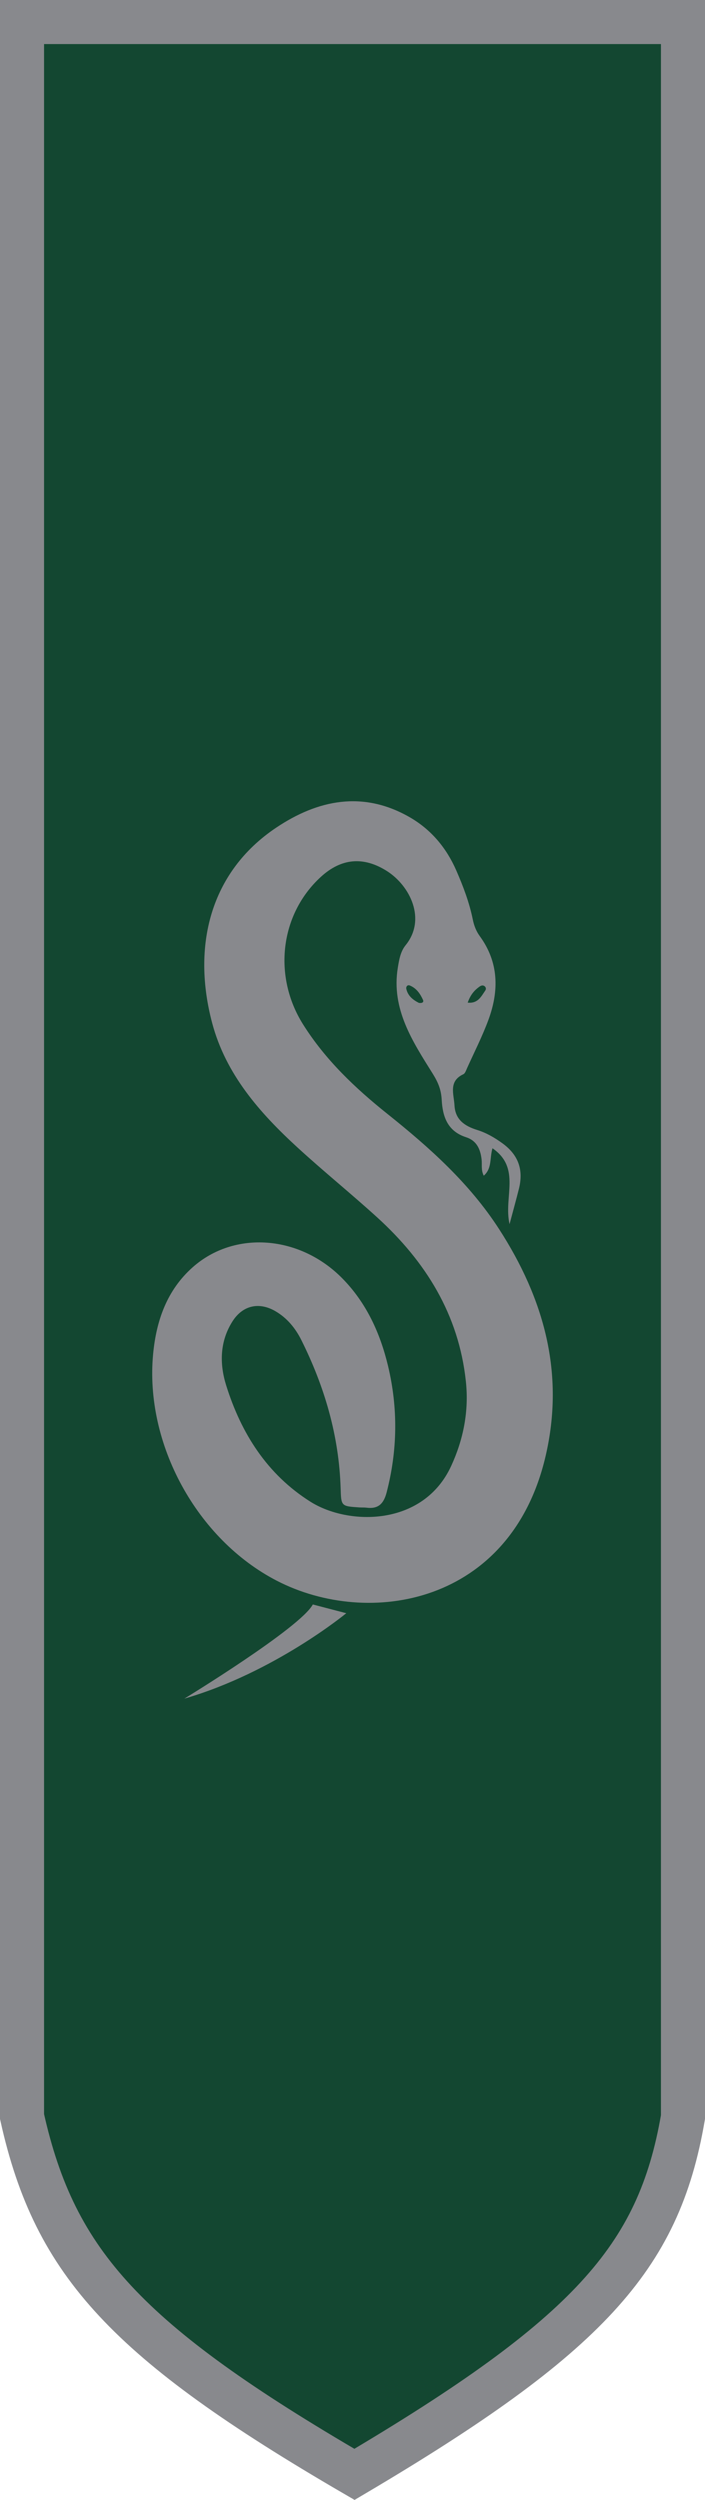 <svg width="176" height="624" viewBox="0 0 176 624" fill="none" xmlns="http://www.w3.org/2000/svg">
<path d="M5.5 5.5H170.5V528.453C167.449 546.331 161.438 559.901 149.009 573.389C136.634 586.819 117.757 600.323 88.494 617.631C59.918 601.007 41.339 587.834 28.834 574.409C16.255 560.904 9.641 546.942 5.5 528.315V5.5Z" fill="#134731" stroke="#88898D" stroke-width="11"/>
<path d="M78.095 400.492L86.448 402.675C86.448 402.675 68.572 417.451 46.019 424C46.019 424 74.92 406.369 78.095 400.492Z" fill="#88898D"/>
<path d="M116.759 250.265C119.309 250.544 120.132 248.717 121.157 247.232C121.377 246.914 121.354 246.442 120.968 246.16C120.478 245.801 120.014 246.043 119.612 246.336C118.384 247.23 117.431 248.35 116.759 250.265ZM104.568 250.329C105.338 250.465 105.862 250.174 105.61 249.609C104.918 248.055 103.948 246.65 102.296 245.986C101.696 245.745 101.318 246.32 101.432 246.832C101.834 248.635 103.167 249.623 104.568 250.329ZM127.208 305.563C125.661 298.77 130.159 291.588 122.944 286.618C122.209 289.175 122.873 291.611 120.77 293.469C120.048 292.087 120.377 290.689 120.229 289.403C119.931 286.825 118.991 284.712 116.356 283.864C111.79 282.394 110.497 278.819 110.27 274.532C110.144 272.138 109.465 270.308 108.051 268.042C103.067 260.057 97.626 251.909 99.312 241.56C99.64 239.549 99.975 237.518 101.255 235.941C106.503 229.47 102.37 221.063 96.541 217.391C90.713 213.721 85.197 214.221 80.117 218.862C69.906 228.191 68.094 243.657 75.65 255.682C81.226 264.556 88.68 271.618 96.745 278.064C107.26 286.466 117.222 295.374 124.607 306.815C135.816 324.182 141.024 342.815 136.199 363.49C127.578 400.441 92.119 406.468 69.098 394.564C49.136 384.242 36.087 360.373 38.23 337.937C39.022 329.636 41.671 322.027 48.113 316.312C58.52 307.079 74.834 308.282 85.479 319.116C91.463 325.205 94.911 332.75 96.874 340.968C99.389 351.495 99.249 362.018 96.519 372.531C95.788 375.348 94.428 376.707 91.512 376.334C90.92 376.259 90.315 376.306 89.717 376.267C85.129 375.966 85.179 375.963 85.036 371.431C84.626 358.366 81.032 346.132 75.242 334.518C73.758 331.539 71.66 328.958 68.697 327.253C64.632 324.914 60.571 325.848 58.044 329.818C54.841 334.851 54.794 340.463 56.463 345.801C60.205 357.775 66.674 368.016 77.496 374.842C87.05 380.868 105.652 381.022 112.619 365.954C115.711 359.263 117.081 352.196 116.309 344.868C114.548 328.145 106.266 314.871 94.108 303.821C87.598 297.905 80.747 292.368 74.266 286.422C64.805 277.744 56.367 268.148 52.971 255.376C47.891 236.275 52.373 217.701 68.945 206.595C79.327 199.637 90.594 197.287 102.248 203.969C107.619 207.05 111.449 211.637 113.918 217.299C115.64 221.245 117.171 225.282 118.033 229.534C118.336 231.023 118.864 232.419 119.767 233.657C124.536 240.191 124.608 247.293 121.942 254.541C120.423 258.667 118.408 262.612 116.598 266.629C116.353 267.173 116.119 267.931 115.672 268.14C111.903 269.9 113.311 273.115 113.462 275.927C113.652 279.496 116.015 281.084 119.122 282.05C121.418 282.764 123.51 283.983 125.457 285.401C129.403 288.277 130.735 291.983 129.545 296.735C128.871 299.423 128.129 302.095 127.208 305.563Z" fill="#88898D"/>
</svg>
